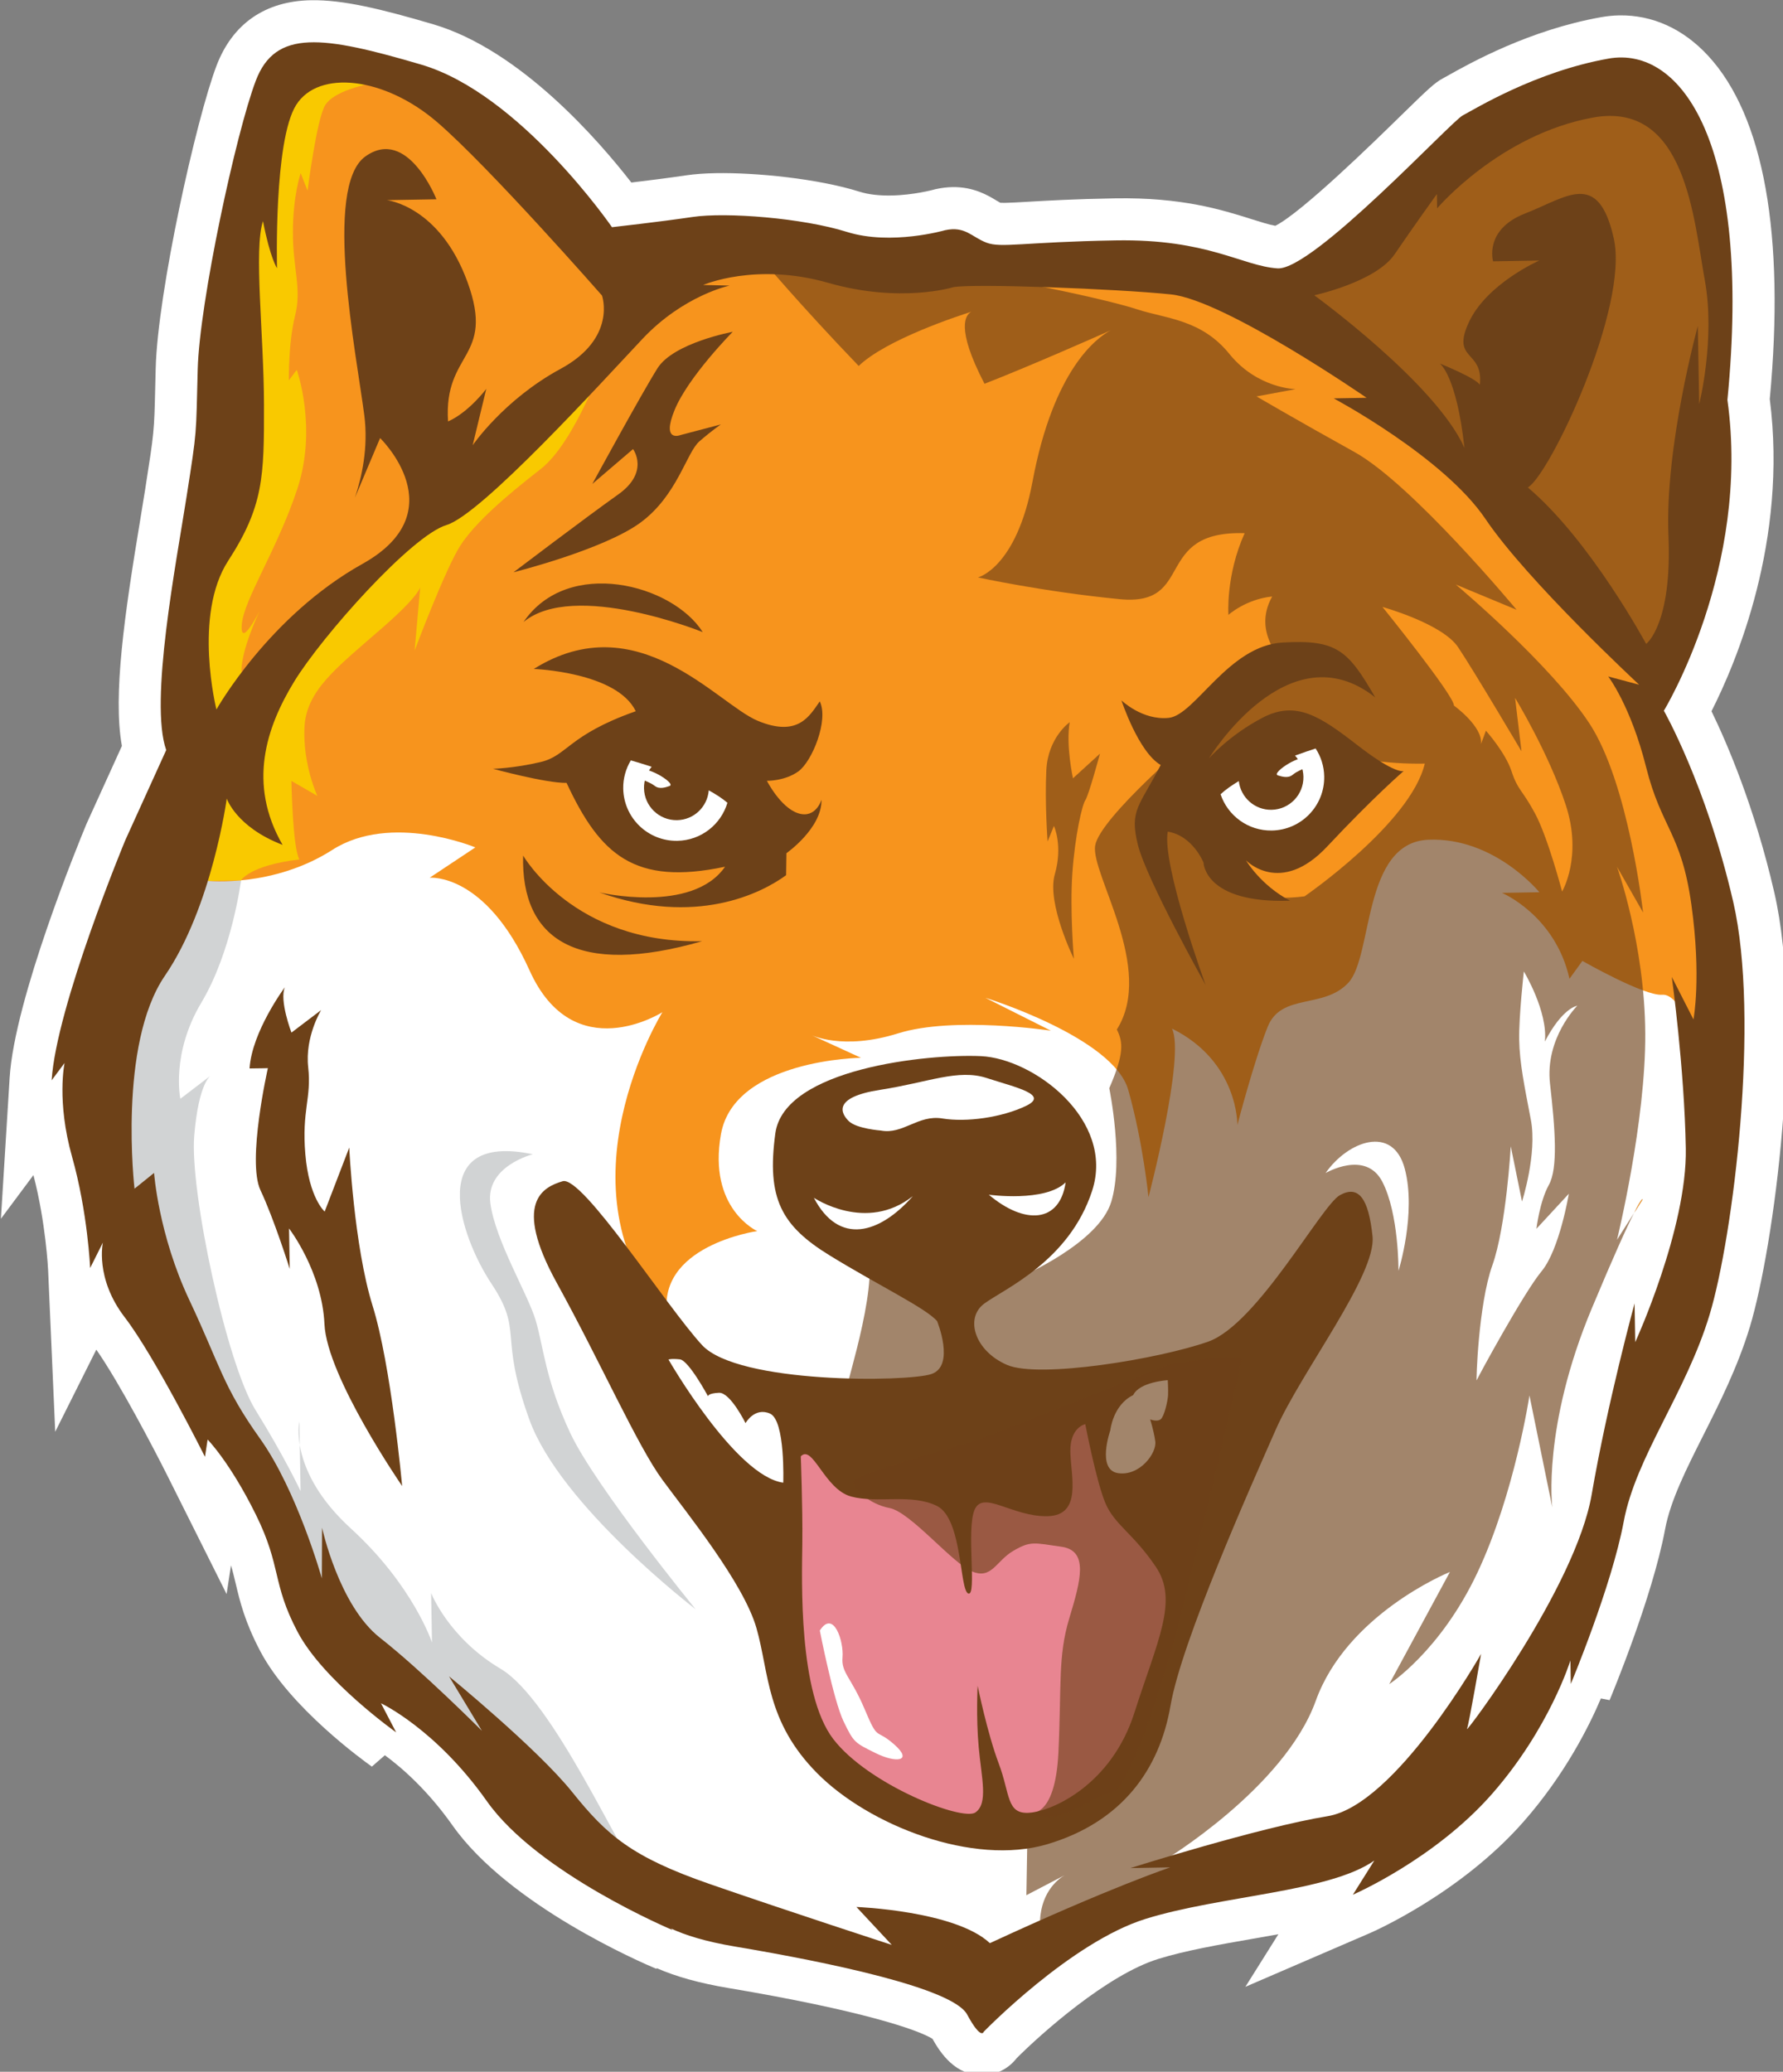 <?xml version="1.0" encoding="UTF-8" standalone="no"?>
<!-- Created with Inkscape (http://www.inkscape.org/) -->

<svg
   width="154.189mm"
   height="179.147mm"
   viewBox="0 0 154.189 179.147"
   version="1.1"
   id="svg5"
   inkscape:version="1.1 (c4e8f9e, 2021-05-24)"
   sodipodi:docname="glorydoge.svg"
   xmlns:inkscape="http://www.inkscape.org/namespaces/inkscape"
   xmlns:sodipodi="http://sodipodi.sourceforge.net/DTD/sodipodi-0.dtd"
   xmlns="http://www.w3.org/2000/svg"
   xmlns:svg="http://www.w3.org/2000/svg">
  <rect x="0" y="0" width="154.189" height="179.147" fill="#808080" stroke="none"/>
  <sodipodi:namedview
     id="namedview7"
     pagecolor="#ffffff"
     bordercolor="#666666"
     borderopacity="1.0"
     inkscape:pageshadow="2"
     inkscape:pageopacity="0.0"
     inkscape:pagecheckerboard="0"
     inkscape:document-units="mm"
     showgrid="false"
     inkscape:zoom="0.67081229"
     inkscape:cx="-50.68482"
     inkscape:cy="422.62195"
     inkscape:window-width="1312"
     inkscape:window-height="1003"
     inkscape:window-x="0"
     inkscape:window-y="25"
     inkscape:window-maximized="0"
     inkscape:current-layer="g125" />
  <defs
     id="defs2" />
  <g
     inkscape:label="Layer 1"
     inkscape:groupmode="layer"
     id="layer1"
     transform="translate(-20.37,-21.357)">
    <g
       id="g149"
       transform="matrix(0.265,0,0,0.265,-29.742,10.49)">
      <g
         id="g125">
        <path
           class="st0"
           d="m 509.77,718.16 c -8.88,0.15 -13.76,-7.2 -16.37,-11.87 -4.64,-2.93 -23.03,-9.26 -66.65,-16.59 -9.32,-1.56 -17.16,-3.74 -23.33,-6.47 l -0.14,0.21 c -4.87,-2.04 -48.07,-20.67 -66.51,-46.79 -8.04,-11.39 -16.37,-18.7 -22.07,-22.9 l -4.25,3.71 c -2.71,-1.92 -26.72,-19.25 -36.39,-37.61 -5.08,-9.63 -6.66,-16.28 -8.05,-22.14 -0.48,-2.01 -0.93,-3.91 -1.53,-5.92 l -1.43,9.37 -19.34,-38.67 c -4.09,-8.18 -15.65,-30.33 -23.18,-41.09 l -13.41,26.8 -2.32,-52.84 c -0.01,-0.15 -0.74,-15.4 -4.79,-30.91 l -10.61,14.24 2.85,-46.02 c 1.59,-25.7 22.64,-76.97 25.04,-82.73 l 0.18,-0.41 11.41,-25.11 c -2.99,-16.53 0.91,-43.19 5.93,-73.48 0.62,-3.77 1.2,-7.23 1.67,-10.26 l 0.07,-0.47 c 2.86,-18.31 2.86,-18.31 3.2,-32.57 l 0.16,-6.46 c 0.64,-24.75 13.19,-81.22 19.84,-98.71 5.22,-13.73 15.89,-21.13 30.86,-21.39 10.39,-0.18 22.95,2.87 39.87,7.85 28.49,8.39 54.13,38.09 64.65,51.64 5.26,-0.63 12.26,-1.51 17.97,-2.36 2.69,-0.4 5.91,-0.63 9.59,-0.7 13.02,-0.23 33.31,1.78 46.9,6.05 2.85,0.9 6.34,1.31 10.38,1.24 7.35,-0.13 13.71,-1.88 13.77,-1.89 l 0.46,-0.13 0.47,-0.1 c 1.77,-0.38 3.53,-0.59 5.22,-0.62 6.91,-0.12 11.55,2.67 14.32,4.34 0.48,0.29 0.97,0.59 1.34,0.78 0.29,0.02 0.79,0.03 1.61,0.02 1.74,-0.03 4.17,-0.17 7.25,-0.35 6.03,-0.35 15.15,-0.89 28.52,-1.12 21.89,-0.38 34.95,3.74 44.48,6.75 3.14,0.99 5.75,1.82 7.87,2.2 8.61,-4.3 32.51,-27.67 40.59,-35.57 9.38,-9.17 11.46,-11.16 14.21,-12.6 0.34,-0.18 0.85,-0.47 1.51,-0.84 7.25,-4.07 26.53,-14.88 50,-19.06 1.96,-0.35 3.93,-0.54 5.89,-0.58 10.87,-0.19 20.91,4.37 29.04,13.18 18.18,19.68 25.12,58.4 20.11,112.03 5.93,46.23 -11.06,86.18 -19.02,101.84 4.97,10.22 14.02,31.08 20.48,59.08 9.77,42.31 -0.12,115.84 -7.94,141.76 -3.94,13.06 -9.93,24.95 -15.21,35.43 -5.52,10.96 -10.73,21.3 -12.47,30.65 -4.16,22.32 -17.54,54.41 -18.11,55.77 l -2.84,-0.55 c -3.94,9.28 -11.81,24.92 -25.22,40.19 -20.59,23.45 -49.08,35.91 -50.28,36.43 l -40.52,17.48 10.77,-17.16 c -2.85,0.52 -5.74,1.02 -8.65,1.53 -10.67,1.86 -21.71,3.79 -30.58,6.54 -16.63,5.16 -38.13,24.31 -46.19,32.39 -2.6,3.37 -6.61,5.47 -11.08,5.54 z"
           id="path13"
           style="fill:#ffffff"
           inkscape:export-filename="/Users/youssefkababe/Downloads/glorydoge.png"
           inkscape:export-xdpi="198.49657"
           inkscape:export-ydpi="198.49657" />
        <g
           id="g119">
          <g
             id="g117">
            <g
               id="g111">
              <path
                 class="st2"
                 d="M 494.55,359.44 336.3,274.8 l -78.12,30.7 -30.62,77.13 c 0,0 -5.97,28.27 1.02,58.43 6.99,30.16 57.86,104.7 57.86,104.7 0,0 23.22,40.54 35.1,48.95 11.88,8.41 55.66,47.16 78.12,58.26 22.46,11.1 73.81,31.04 96.09,31.37 22.27,0.33 28.01,-0.49 28.01,-0.49 0,0 31.27,-28.91 58.74,-32.63 27.46,-3.73 92.48,-23.88 107.76,-56.48 15.28,-32.59 46.2,-124.5 46.2,-124.5 0,0 18.21,-69.86 9.12,-110.65 -9.09,-40.79 -49.28,-79.59 -51.44,-80.27 -2.2,-0.67 -199.59,80.12 -199.59,80.12 z"
                 id="path23" />
              <path
                 class="st3"
                 d="m 267.76,328.27 c 0,0 -2.96,23.21 -12.95,39.9 -9.98,16.7 -6.85,31.37 -6.85,31.37 l 10.12,-7.72 c 0,0 -4.11,1.87 -5.6,19.85 -1.48,17.98 10.51,74.16 20,89.44 9.49,15.28 14.71,26.44 14.71,26.44 l -0.4,-22.74 c 0,0 -3.67,16.23 16.77,34.91 20.44,18.68 26.51,37.25 26.51,37.25 l -0.28,-16.16 c 0,0 5.64,14.63 22.7,24.75 17.06,10.12 39.13,60.73 43.87,64.6 -33.12,-24.92 -73.21,-57.98 -73.21,-57.98 L 293.59,565.04 268.27,513.76 237.1,456.48 221.07,423 l 1.7,-67.46 31.35,-27.02 z"
                 id="path25" />
              <path
                 class="st0"
                 d="m 398.67,138.37 c 0,0 -37.48,42.85 -50.47,51.7 -12.99,8.85 -23.35,28.1 -28.26,32.77 -4.91,4.67 -59.34,64.06 -59.34,64.06 0,0 -6.8,-5.49 -7.75,-32.36 -0.95,-26.87 5.82,-78.23 5.82,-78.23 0,0 21.2,-102.37 21.64,-104.3 0.44,-1.93 11.33,-9.3 11.33,-9.3 0,0 23.46,-0.41 35.56,7.04 12.11,7.46 71.47,68.62 71.47,68.62 z"
                 id="path27" />
              <path
                 class="st0"
                 d="m 611.49,141.89 c 0,0 40.33,35.92 56.25,51.44 15.92,15.52 60.26,66.25 60.26,66.25 0,0 14.24,-34.73 14.85,-54.37 0.61,-19.64 10.1,-52.38 7.95,-65.75 -2.15,-13.37 -2.53,-62.69 -22.23,-66.18 -19.7,-3.49 -44.05,5.63 -47.35,6.13 -3.3,0.5 -45.77,36.68 -45.77,36.68 z"
                 id="path29" />
              <path
                 class="st0"
                 d="m 256.97,328.46 c 0,0 21.39,2.18 40.57,-10.12 19.18,-12.3 46.68,-0.82 46.68,-0.82 l -14.91,9.9 c 0,0 18.16,-1.81 32.61,30.26 14.45,32.07 43.34,13.61 43.34,13.61 0,0 -35.59,57.56 1.74,99.82 -4.48,-23.63 29.2,-28.39 29.2,-28.39 0,0 -16.19,-7.31 -11.82,-31.67 4.37,-24.36 45.67,-24.88 45.67,-24.88 l -16.29,-7.47 c 0,0 10.25,5.19 28.42,-0.5 18.17,-5.69 49.86,-0.87 49.86,-0.87 l -21.38,-10.74 c 0,0 41.77,12.92 46.62,30.07 4.85,17.16 6.6,35 6.6,35 0,0 12.12,-46.14 7.66,-55.02 21.74,10.77 21.35,31.47 21.35,31.47 0,0 5.41,-20.82 9.88,-32.02 4.47,-11.2 18.33,-5.69 26.38,-14.45 8.05,-8.76 4.53,-45.72 26.07,-46.62 21.53,-0.9 36.22,17.13 36.22,17.13 l -12.21,0.21 c 0,0 17.37,7.27 22.04,28.02 4.21,-5.82 4.21,-5.82 4.21,-5.82 0,0 20.23,11.55 26.05,11.04 5.82,-0.51 11.61,15.8 11.61,15.8 0,0 14.69,-21.29 6.88,-41.98 -7.81,-20.7 -21.44,-60.68 -21.44,-60.68 l 3.25,-19.45 -60.73,-63.59 -25.94,-18.22 -13.14,-20.6 -74.88,-28.46 -57.07,1 -78.09,-3.35 -18.45,5.03 -35.16,52.62 -88.09,62.41 -11.28,42.06 -12.58,8.92 z"
                 id="path31" />
              <path
                 class="st4"
                 d="m 308.23,68.71 c 0,0 -10.22,2.03 -13.02,6.63 -2.79,4.6 -5.74,27.88 -5.74,27.88 l -2.25,-5.71 c 0,0 -2.51,7.23 -2.54,19.2 -0.03,11.97 2.95,18.39 0.72,27.28 -2.24,8.9 -2.03,21.11 -2.03,21.11 l 2.57,-3.4 c 0,0 6.79,18.8 0.2,38.79 -6.59,19.99 -17.57,36.22 -18.14,44.38 -0.58,8.15 5.9,-4.65 5.9,-4.65 0,0 -7.73,15.94 -5.65,22.37 2.08,6.43 57.78,-48.9 57.78,-48.9 l 60.4,-55.89 c 0,0 -9.58,27.46 -20.92,36.28 -11.34,8.82 -21.25,17.37 -26.14,24.88 -4.89,7.51 -14.96,34.33 -14.96,34.33 l 1.93,-21.89 c 0,0 2.26,1.64 -12.6,14.59 -14.86,12.95 -24.79,20.31 -25.29,32.53 -0.5,12.22 4.22,22.19 4.22,22.19 l -8.47,-4.88 c 0,0 0.38,21.88 2.6,25.62 -16.25,1.91 -19.06,6.82 -19.06,6.82 l -10.79,0.19 -7.07,-37.3 -2.55,-36.52 15.69,-47.75 -2.58,-78.97 9.53,-30.34 9.08,-28.35 10.67,-5.75 z"
                 id="path33" />
              <path
                 class="st5"
                 d="m 519.28,674.95 c 0,0 3.37,-1.6 8.72,-4.01 -1.91,7.08 -8.72,4.01 -8.72,4.01 z"
                 id="path35" />
              <path
                 class="st5"
                 d="m 667.63,614.11 c 9.96,-15.3 24.86,-38.97 33.64,-53 -8.38,18.6 -15.31,33.71 -15.31,33.71 0,0 -8.5,9.33 -18.33,19.29 z"
                 id="path37" />
              <path
                 class="st5"
                 d="m 725.15,432.39 -2.8,4.42 c 2.67,-5.33 2.8,-4.42 2.8,-4.42 z"
                 id="path39" />
              <path
                 class="st5"
                 d="m 726,378.26 c 0.15,28.64 -8.94,66.13 -9.22,67.29 l 5.54,-8.71 c -2.29,4.5 -6.39,13.46 -13.79,31.15 -16.19,38.71 -12.87,64.88 -12.87,64.88 l -7.45,-36.51 c 0,0 -4.84,32.04 -16.96,57.76 -12.11,25.71 -28.81,36.43 -28.81,36.43 l 19.81,-36.6 c -1.02,0.4 -33.66,13.93 -43.78,42.05 -10.28,28.54 -49.74,52.23 -49.74,52.23 0,0 51.48,-5.21 77.35,-14.35 -2.32,1.75 -4.26,2.94 -5.67,3.38 -9.68,3.05 -31.49,13.12 -50.44,13.11 -14.12,-0.03 -46.39,13.61 -61.96,20.56 0.26,-0.92 0.42,-1.99 0.49,-3.28 0.45,-9.81 6.51,-13.88 8,-14.73 l -12.46,6.5 0.35,-20.84 c 29.93,-13.45 18.88,-29.06 15.2,-54.86 -3.68,-25.78 -22.9,-57.06 -22.9,-57.06 0,0 -50.52,-33.35 -51.05,-33.47 -0.53,-0.1 11.73,-37.67 5.48,-45.48 22.07,3.32 41.63,4.01 54.58,-0.81 l -3.98,10.92 c 0.78,-0.33 25.96,-11.19 30.02,-24.68 4.08,-13.47 -0.49,-36.25 -0.65,-37.05 4.87,-11.25 4.55,-14.97 2.47,-19.15 12.58,-19.95 -8.62,-50.85 -7.07,-60.03 1.55,-9.17 32.7,-35.56 32.7,-35.56 0,0 -13.59,58.36 35.62,52.14 0,0 34.56,-23.75 39.24,-43.31 -26.17,0.46 -39.66,-8.01 -50.46,-9.25 -10.8,-1.26 -22.08,10.52 -22.08,10.52 0,0 7.59,-18.18 13.23,-24.74 5.63,-6.56 14.04,-8.87 14.04,-8.87 0,0 -11.5,-9.84 -4.52,-22.19 -8.61,0.87 -14.29,6 -14.29,6 0,0 -0.92,-12.91 5.3,-26.66 -30.18,-0.92 -15.86,23.98 -40.8,21.53 -24.95,-2.43 -46.22,-7.09 -46.22,-7.09 0,0 12.52,-3.1 17.78,-31.21 6.85,-36.71 20.97,-46.98 25.48,-49.4 -5.57,2.47 -26.41,11.68 -41.13,17.42 -9.71,-18.65 -5.99,-22.64 -4.3,-23.5 -4.22,1.32 -27.76,9.04 -36.76,17.68 -19.01,-19.77 -31.5,-34.64 -31.5,-34.64 0,0 65.31,0.49 116.33,5.02 l -24.94,3.79 c 0,0 21.63,4.3 31.02,7.37 9.4,3.07 20.89,3.21 30.07,14.55 9.17,11.33 21.62,11.48 21.62,11.48 l -12.77,2.37 c 0,0 13.08,7.68 31.93,18.13 18.87,10.45 52.94,51.5 52.94,51.5 l -19.84,-8.24 c 0.93,0.79 30.82,25.97 43.51,45.19 12.92,19.53 17.6,61.83 17.6,61.83 l -8.52,-14.94 c 0.02,0 9.09,25.34 9.23,54.43 z"
                 id="path41" />
              <path
                 class="st5"
                 d="m 731.38,480.53 11.51,-44.94 c -4.07,27.59 -10.08,50.2 -12.71,58.62 -1.53,4.87 -8.11,20.21 -15.76,37.49 z"
                 id="path43" />
              <path
                 class="st5"
                 d="m 742.86,205.2 c -9.81,41.84 -11.87,59.12 -11.87,59.12 l -0.01,6.94 -2.98,-11.68 c 0,0 -61.28,-67.4 -62.02,-68.84 -0.74,-1.42 -54.4,-43.59 -54.4,-43.59 l -27.06,-12.84 c 12.94,2.01 22.75,4.5 26.97,7.57 l 18.09,-19.46 c 0,0 53.04,-48.34 76.03,-48.75 22.98,-0.4 37.44,16.53 40.23,26.93 2.79,10.4 6.83,62.78 -2.98,104.6 z"
                 id="path45" />
              <path
                 class="st0"
                 d="m 571.5,128.14 13.01,6.18 c -8.91,-1.4 -19.28,-2.56 -30.35,-3.53 z"
                 id="path47" />
              <path
                 class="st0"
                 d="m 646.07,633.89 c 5.87,-4.4 14.1,-12.27 21.56,-19.78 -3.41,5.24 -6.24,9.49 -8.05,12.05 -1.99,2.83 -6.92,5.41 -13.51,7.73 z"
                 id="path49" />
              <path
                 class="st0"
                 d="m 701.27,561.11 c 4.24,-9.4 8.85,-19.69 13.13,-29.34 l -5.88,17.76 c 0,0 -2.87,4.6 -7.25,11.58 z"
                 id="path51" />
              <path
                 class="st0"
                 d="m 725.15,432.39 -2.8,4.42 c 2.67,-5.33 2.8,-4.42 2.8,-4.42 z"
                 id="path53" />
              <path
                 class="st0"
                 d="m 750.13,346.32 -1.55,67.11 -5.69,22.17 c 2.23,-15.04 3.87,-31.57 4.1,-48.08 0.61,-46.79 -16.02,-94.46 -16.02,-94.46 l 0.01,-21.79 z"
                 id="path55" />
              <path
                 class="st1"
                 d="m 494.9,472.09 c 0,0 6,14.62 -1.85,17.27 -7.85,2.65 -63.16,3.26 -74.87,-9.47 -11.71,-12.73 -39.04,-55.35 -45.47,-53.44 -6.43,1.91 -16.4,6.85 -1.94,33.12 14.47,26.28 26.43,53.37 34.53,64.36 8.09,10.99 26.45,33.66 30.65,48.31 4.2,14.65 3.05,30.48 19.86,47.42 16.82,16.95 50.81,30.36 75.11,23.11 24.3,-7.25 36.57,-24.34 40.16,-45.24 3.59,-20.89 26.05,-71.21 34.34,-90.03 8.29,-18.82 32.88,-50.5 31.58,-63.05 -1.3,-12.55 -4.6,-16.8 -10.65,-13.46 -6.05,3.34 -26.92,42.13 -42.98,47.8 -16.06,5.67 -55.1,12.1 -65.6,7.61 -10.5,-4.49 -13.91,-15.2 -7.53,-19.98 6.38,-4.78 27.77,-13.77 35.27,-36.89 7.5,-23.12 -19.07,-43.13 -36.32,-43.9 -17.25,-0.78 -64.22,3.99 -67.08,25.24 -2.86,21.24 1.96,30.14 17.94,39.91 15.97,9.79 31.19,17.06 34.85,21.31 z"
                 id="path57" />
              <path
                 class="st2"
                 d="m 454.69,431.85 c 0,0 17.08,11.55 32.32,-0.56 -10.92,12.4 -24.14,16.22 -32.32,0.56 z"
                 id="path59" />
              <path
                 class="st2"
                 d="m 511.78,430.85 c 0,0 18.36,2.55 25.07,-4.03 -1.92,13.32 -13.4,13.88 -25.07,4.03 z"
                 id="path61" />
              <path
                 class="st2"
                 d="m 476.58,409.91 c 0,0 -7.91,-0.58 -10.47,-3.05 -2.56,-2.47 -5.52,-7.81 10.24,-10.24 15.76,-2.43 25.38,-6.91 34.77,-3.84 9.39,3.07 20.57,5.39 12.73,9.12 -7.84,3.73 -19.3,5.37 -27.23,4.07 -7.92,-1.3 -12.83,5.3 -20.04,3.94 z"
                 id="path63" />
              <path
                 class="st6"
                 d="m 450.42,516.23 c 0,0 0.64,16.25 0.5,28.46 -0.15,12.21 -1.3,48.87 10.09,63.76 11.39,14.89 42.13,26.92 46.39,23.97 4.26,-2.95 2,-11.17 1.09,-21.21 -0.92,-10.04 -0.35,-20.11 -0.35,-20.11 0,0 3.12,15.39 6.89,25.38 3.77,9.99 2.44,16.58 9.98,16.04 7.53,-0.54 26.78,-9.14 34.27,-32.62 7.49,-23.48 14.45,-36.53 7.07,-47.53 -7.38,-11.01 -13.53,-13.77 -16.53,-20.9 -3,-7.13 -6.56,-25.75 -6.56,-25.75 0,0 -5.01,0.97 -4.87,8.97 0.14,8 3.96,20.86 -7.53,21.06 -11.49,0.2 -20.94,-8.61 -23.72,-2.1 -2.78,6.51 0.83,28.36 -2.06,27.33 -2.89,-1.03 -1.86,-24.39 -10.2,-28.56 -8.33,-4.16 -19.41,-0.74 -28.07,-3.1 -8.66,-2.35 -12.51,-17.2 -16.39,-13.09 z"
                 id="path65" />
              <path
                 class="st2"
                 d="m 444.7,524.81 c 0,0 0.72,-20.37 -4.34,-22.55 -5.06,-2.18 -7.97,3.13 -7.97,3.13 0,0 -4.97,-10.09 -8.67,-9.91 -3.71,0.18 -3.57,1.14 -3.57,1.14 0,0 -6.31,-11.74 -9.19,-12.05 -2.88,-0.31 -3.71,0.06 -3.71,0.06 0,0 21.85,38.06 37.45,40.18 z"
                 id="path67" />
              <path
                 class="st2"
                 d="m 551.43,507.74 c 0,0 -4.56,12.89 2.52,13.96 7.08,1.07 12.7,-6.57 12.15,-10.39 -0.55,-3.82 -1.68,-7.15 -1.68,-7.15 0,0 2.29,0.92 3.47,-0.06 1.18,-0.98 2.29,-6.03 2.38,-7.82 0.09,-1.8 -0.09,-4.91 -0.09,-4.91 0,0 -9.21,0.52 -11.29,4.87 -6.64,3.22 -7.46,11.5 -7.46,11.5 z"
                 id="path69" />
              <g
                 id="g75">
                <path
                   class="st1"
                   d="m 457.18,301.95 c 0,0 -1.81,6.26 -7.58,4.44 -5.77,-1.82 -10.24,-10.6 -10.24,-10.6 0,0 5.75,0.14 10.24,-3.05 4.49,-3.19 10,-16.7 7.02,-22.87 -3.27,4.61 -6.98,11.85 -20.24,6.34 -13.27,-5.52 -39.22,-38.11 -73.09,-16.92 0,0 27.07,0.96 33.28,13.79 -22.13,7.81 -22.25,14.52 -31.08,16.59 -8.82,2.07 -15.53,2.19 -15.53,2.19 0,0 17.32,4.73 24.03,4.61 10.95,23.51 22.14,33.61 51.72,27.35 -10.74,15.51 -41.04,8.38 -41.04,8.38 31.56,11.18 52.92,0.27 60.96,-5.61 0.11,-7.19 0.11,-7.19 0.11,-7.19 0,0 11.61,-8.11 11.44,-17.45 z"
                   id="path71" />
                <path
                   class="st1"
                   d="m 359.81,320.17 c 0,0 16.55,28.92 58.43,27.95 -40.74,11.73 -59.15,-0.4 -58.43,-27.95 z"
                   id="path73" />
              </g>
              <g
                 id="g79">
                <path
                   class="st1"
                   d="m 582.54,362.45 c 0,0 -14.33,-39.26 -12.37,-50.07 8.16,1.29 11.67,10.09 11.67,10.09 0,0 0.23,13.4 28.23,12.44 -9.67,-5.1 -14.36,-13.16 -14.36,-13.16 0,0 11.22,11.78 26.5,-4.53 15.28,-16.31 24.95,-24.62 24.95,-24.62 0,0 -2.61,1.24 -14.99,-8.36 -12.38,-9.6 -20.13,-14.73 -31.05,-9.04 -10.92,5.7 -17.49,13.24 -17.49,13.24 0,0 25.84,-42.35 54.25,-19.86 -8.89,-15.41 -12.53,-18.94 -30.24,-17.91 -17.71,1.03 -28.56,23.73 -37.17,24.59 -8.6,0.87 -15.42,-5.72 -15.42,-5.72 0,0 5.56,16.9 12.82,21.09 -6.95,13.53 -10.28,14.64 -7.45,26.04 2.84,11.4 22.12,45.78 22.12,45.78 z"
                   id="path77" />
              </g>
              <path
                 class="st1"
                 d="m 732.07,272.92 c 0,0 28.4,-46.47 20.74,-101.41 8.12,-83.47 -14.95,-115.63 -38.82,-111.38 -23.87,4.25 -43.77,16.57 -47.57,18.55 -3.8,1.98 -48.92,50.66 -60.43,49.9 -11.51,-0.76 -22.68,-9.66 -52.84,-9.13 -30.16,0.53 -37.31,2.57 -42.13,0.74 -4.82,-1.83 -6.92,-5.48 -13.48,-4.07 0,0 -17.63,5.1 -32.08,0.56 -14.45,-4.54 -39.38,-6.5 -50.37,-4.87 -10.99,1.63 -26.28,3.33 -26.28,3.33 0,0 -29.96,-43.54 -62.22,-53.04 -32.25,-9.49 -47.61,-11.62 -54.02,5.25 -6.41,16.87 -18.37,72.15 -18.95,94.19 -0.58,22.04 -0.14,19.16 -3.59,41.25 -3.45,22.09 -12.23,67.26 -6.69,82.97 -13.37,29.45 -13.37,29.45 -13.37,29.45 0,0 -22.52,54.17 -24.01,78.31 4.21,-5.65 4.21,-5.65 4.21,-5.65 0,0 -2.66,12.5 2.45,30.61 5.11,18.11 5.9,36.29 5.9,36.29 l 4.16,-8.32 c 0,0 -2.67,11.65 7.13,24.41 9.8,12.76 26.18,45.52 26.18,45.52 l 0.86,-5.64 c 0,0 7.31,7.41 15.75,24.51 8.44,17.09 5.18,22.25 13.6,38.23 8.42,15.98 32.18,32.81 32.18,32.81 l -4.95,-9.49 c 0,0 17.86,8.31 34.56,31.96 16.7,23.65 60.6,42.04 60.6,42.04 l -0.54,-0.52 c 4.54,2.14 11.19,4.27 20.98,5.91 30.99,5.21 71.04,13.61 75.66,22.14 4.62,8.54 5.43,5.65 5.43,5.65 0,0 28.34,-29.23 52.86,-36.84 24.52,-7.61 59.94,-8.71 74.6,-19.02 -6.99,11.14 -6.99,11.14 -6.99,11.14 0,0 26.62,-11.48 45.4,-32.88 18.78,-21.4 25.58,-43.55 25.58,-43.55 l 0.13,7.66 c 0,0 13.33,-31.84 17.27,-52.98 3.94,-21.14 20.34,-42.02 28.03,-67.53 7.7,-25.52 16.51,-96.55 7.7,-134.7 -8.81,-38.15 -22.63,-62.36 -22.63,-62.36 z M 644.22,123.96 C 650.41,114.87 658,104.32 658,104.32 l 0.08,4.67 c 0,0 20.41,-24.06 50.84,-29.62 30.43,-5.56 32.91,33.55 36.48,52.88 3.57,19.33 -1.8,40.62 -1.8,40.62 l -0.45,-25.49 c 0,0 -10.81,39.34 -9.58,68.41 1.23,29.07 -7.28,35.33 -7.28,35.33 0,0 -18.19,-33.8 -38.6,-51.05 7.11,-4.08 33.1,-58.76 28.03,-81.3 -5.06,-22.54 -15.32,-13.38 -28.88,-8.12 -13.56,5.27 -10.5,15.63 -10.5,15.63 l 15.08,-0.26 c 0,0 -17.11,7.48 -22.99,20.16 -5.88,12.68 4.82,8.89 3.59,20.41 -1.11,-2.14 -13.05,-6.96 -13.05,-6.96 0,0 5.45,3.86 8.02,27.52 -9.35,-21.03 -49,-49.79 -49,-49.79 0,0 20.05,-4.31 26.23,-13.4 z M 263.57,223.99 c 11.54,-17.8 11.73,-27.5 11.68,-50.85 -0.05,-23.35 -3.4,-50.58 -0.33,-59.98 2.37,12.17 4.58,15.36 4.58,15.36 0,0 -1.09,-41.64 6.25,-53.27 7.34,-11.62 28.93,-9.13 46.07,5.66 17.14,14.79 53.73,56.53 53.73,56.53 0,0 4.97,13.92 -13.54,23.94 -18.5,10.02 -28.66,24.92 -28.66,24.92 l 4.44,-18.4 c 0,0 -5.71,7.64 -12.48,10.63 -1.48,-22.96 15.45,-20.38 6.39,-45.37 -9.06,-24.98 -26.33,-26.84 -26.33,-26.84 l 16.16,-0.28 c 0,0 -9.4,-23.9 -23.23,-13.96 -13.83,9.94 -2.81,65.06 -0.32,84.41 1.36,10.52 -0.81,20.23 -3.06,26.92 l 8.22,-19.46 c 0,0 24.84,23.99 -5.75,41.05 -30.59,17.06 -47.66,47.52 -47.66,47.52 0,0 -7.7,-30.73 3.84,-48.53 z m 478.16,149.67 -7.07,-13.87 c 0,0 4.11,29.74 4.57,55.95 0.46,26.21 -16.5,63.22 -16.5,63.22 l -0.22,-12.65 c 0,0 -8.78,32.12 -14,62.38 -5.22,30.26 -41.37,78.3 -40.69,76.5 0.69,-1.81 4.6,-24.5 4.6,-24.5 0,0 -27.87,49.33 -50.08,52.95 -22.21,3.62 -64.36,16.93 -64.36,16.93 l 13.01,-0.23 c 0,0 -19.37,6.44 -58.86,24.73 -11.26,-10.58 -43.55,-11.81 -43.55,-11.81 l 11.53,12.37 c 0,0 -33.59,-10.91 -59.25,-19.8 C 395.2,646.94 387.18,639.9 375.8,625.73 364.42,611.56 335.63,588 335.63,588 l 10.73,17.77 c 0,0 -19.74,-19.77 -33.21,-30.31 -13.47,-10.54 -18.95,-35.95 -18.95,-35.95 l -0.07,16.52 c 0,0 -8.04,-28.59 -20.19,-45.62 -12.15,-17.03 -12.99,-23.84 -23.06,-45.21 -10.07,-21.37 -11.5,-41.46 -11.5,-41.46 l -6.38,5.14 c 0,0 -5.49,-46.96 9.92,-69.49 15.41,-22.53 20.18,-57.82 20.18,-57.82 0,0 3.04,9.29 18.22,15.13 -11.48,-19.91 -5.34,-38.34 3.74,-53.22 9.08,-14.88 38.32,-47.72 49.75,-51.15 11.43,-3.43 50.55,-46.5 63.95,-60.74 13.4,-14.24 28.43,-17.4 28.43,-17.4 L 418.57,134 c 0,0 17.11,-7.48 40.75,-0.71 23.64,6.77 40.81,1.44 40.81,1.44 6.23,-1.26 53.5,0.5 71.13,2.35 17.63,1.85 63.8,33.73 63.8,33.73 L 624.33,171 c 0,0 35.89,19.13 49.53,39.36 13.64,20.23 50.15,54.08 50.15,54.08 l -10.1,-2.7 c 0,0 7.35,9.57 12.37,29.6 5.02,20.03 11.51,21.35 14.79,45 3.29,23.64 0.66,37.32 0.66,37.32 z"
                 id="path81" />
              <path
                 class="st1"
                 d="m 282.05,363.15 c 0,0 -10.76,14.47 -11.51,26.5 4.31,-0.03 5.98,-0.1 5.98,-0.1 0,0 -6.89,30.33 -2.42,39.83 4.48,9.5 9.55,25.69 9.55,25.69 l -0.23,-13.21 c 0,0 10.78,13.98 11.56,31.21 0.78,17.23 25.35,52.84 25.35,52.84 0,0 -3.56,-39.33 -9.65,-58.86 -6.09,-19.53 -7.61,-51.59 -7.61,-51.59 l -8.02,20.89 c 0,0 -5.1,-4.38 -6.31,-18.73 -1.21,-14.35 2.07,-18.32 0.94,-28.31 -1.13,-10 4.22,-18.71 4.22,-18.71 l -9.69,7.35 c 0.01,0.01 -4,-10.46 -2.16,-14.8 z"
                 id="path83" />
              <path
                 class="st0"
                 d="m 663.56,271.24 c 0,0 9.46,6.78 8.84,12.54 1.6,-4.34 1.6,-4.34 1.6,-4.34 0,0 6.35,7.07 8.37,13.26 2.02,6.19 3.46,5.93 7.66,13.75 4.2,7.82 8.83,25.47 8.83,25.47 0,0 6.75,-11.37 1.18,-28.28 -5.56,-16.9 -16.53,-34.91 -16.53,-34.91 l 2.1,17.44 c 0,0 -15.54,-26.31 -20.71,-34 -5.16,-7.69 -24.65,-13.1 -24.65,-13.1 0,0 23.49,29.06 23.31,32.17 z"
                 id="path85" />
              <path
                 class="st2"
                 d="m 686.38,358 c 0,0 7.89,13.03 6.86,22.87 5.79,-11.12 10.57,-11.68 10.57,-11.68 0,0 -10.59,10.57 -8.89,25.46 1.7,14.89 2.64,27.56 -0.38,33 -3.02,5.44 -4.06,14.32 -4.06,14.32 l 10.58,-11.44 c 0,0 -3.03,18.25 -8.9,25.3 -5.86,7.05 -20.94,34.85 -21.17,35.57 -0.23,0.72 0.53,-24.67 5.09,-37.44 4.56,-12.77 6.03,-38.9 6.03,-38.9 l 3.67,18.02 c 0,0 5,-15.58 2.89,-26.66 -2.11,-11.08 -3.67,-18.47 -3.81,-26.13 -0.14,-7.65 1.52,-22.29 1.52,-22.29 z"
                 id="path87" />
              <path
                 class="st5"
                 d="m 538.18,276.66 c 0,0 -7.1,4.95 -7.63,15.66 -0.53,10.71 0.41,23.26 0.41,23.26 l 2.07,-5.06 c 0,0 2.99,6.41 0.28,15.8 -2.71,9.39 6.23,27.55 6.23,27.55 0,0 -1.35,-15.78 -0.49,-28.01 0.86,-12.23 3.2,-22.32 4.25,-23.78 1.05,-1.46 4.76,-15.15 4.76,-15.15 l -8.82,8.04 c 0,-0.01 -2.36,-10.74 -1.06,-18.31 z"
                 id="path89" />
              <path
                 class="st1"
                 d="m 418.42,247.27 c 0,0 -41.97,-16.99 -58.48,-3.29 14.47,-21.32 48.63,-12.34 58.48,3.29 z"
                 id="path91" />
              <path
                 class="st3"
                 d="m 362.97,417.65 c 0,0 -15.49,3.86 -13.84,16.05 1.65,12.18 12.24,29.6 14.79,38.17 2.55,8.57 3.09,19.34 11.3,36.8 8.21,17.46 40.87,57.43 40.87,57.43 0,0 -44.05,-33.67 -54.24,-61.87 -10.19,-28.2 -1.76,-28.34 -12.36,-44.32 -10.6,-15.98 -21.37,-49.56 13.48,-42.26 z"
                 id="path93" />
              <path
                 class="st2"
                 d="m 621.68,423.78 c 0,0 13.04,-7.65 18.49,2.79 5.45,10.44 5.3,29.12 5.3,29.12 0,0 5.9,-18.78 2.05,-33.32 -3.85,-14.53 -18.6,-9.01 -25.84,1.41 z"
                 id="path95" />
              <g
                 id="g101">
                <path
                   class="st2"
                   d="m 420.39,298.9 c -0.43,5.37 -4.85,9.64 -10.35,9.73 -5.85,0.1 -10.68,-4.56 -10.78,-10.41 -0.05,-2.67 0.91,-5.12 2.5,-7.01 -2.56,-0.84 -4.9,-1.54 -6.8,-2.09 -1.61,2.69 -2.54,5.84 -2.48,9.21 0.17,9.59 8.08,17.21 17.67,17.04 7.75,-0.14 14.23,-5.34 16.33,-12.41 -1.64,-1.41 -3.74,-2.78 -6.09,-4.06 z"
                   id="path97" />
                <path
                   class="st2"
                   d="m 398.55,291.67 c 0,0 2.89,0.73 5.36,2.06 2.48,1.33 4.97,3.33 3.66,3.77 -1.31,0.44 -3.27,1.13 -4.79,-0.04 -1.52,-1.17 -2.9,-1.45 -4.17,-2.2 -1.27,-0.75 -1.62,-3.62 -0.06,-3.59 z"
                   id="path99" />
              </g>
              <g
                 id="g107">
                <path
                   class="st2"
                   d="m 593.36,295.88 c 0.61,5.35 5.19,9.46 10.68,9.37 5.85,-0.1 10.51,-4.93 10.41,-10.78 -0.05,-2.67 -1.08,-5.08 -2.74,-6.91 2.53,-0.93 4.84,-1.71 6.72,-2.32 1.71,2.63 2.74,5.75 2.8,9.12 0.17,9.59 -7.48,17.48 -17.07,17.65 -7.75,0.14 -14.41,-4.84 -16.75,-11.83 1.6,-1.5 3.65,-2.93 5.95,-4.3 z"
                   id="path103" />
                <path
                   class="st2"
                   d="m 614.95,287.89 c 0,0 -2.86,0.83 -5.29,2.25 -2.43,1.42 -4.85,3.5 -3.52,3.89 1.32,0.4 3.31,1.02 4.79,-0.2 1.48,-1.22 2.85,-1.55 4.09,-2.35 1.23,-0.79 1.48,-3.67 -0.07,-3.59 z"
                   id="path105" />
              </g>
              <path
                 class="st1"
                 d="m 428.21,149.28 c 0,0 -19.33,3.57 -24.57,11.92 -5.24,8.35 -21.25,37.72 -21.25,37.72 l 13.29,-11.37 c 0,0 5.55,7.45 -4.85,14.81 -10.4,7.37 -34.15,25.38 -34.15,25.38 0,0 29.32,-7.34 41.38,-16.17 12.06,-8.83 15.04,-22.89 19.29,-26.56 4.25,-3.67 7,-5.51 7,-5.51 l -13.14,3.46 c 0,0 -6.42,2.63 -1.94,-8.23 4.47,-10.83 18.94,-25.45 18.94,-25.45 z"
                 id="path109" />
            </g>
            <path
               class="st5"
               d="m 525,632.53 c 0,0 8.46,2.4 9.5,-19.82 1.04,-22.22 -0.19,-31.28 3.54,-43.64 3.73,-12.36 6.42,-22.08 -2.56,-23.35 -8.98,-1.28 -10.06,-1.97 -15.73,1.35 -5.67,3.32 -7.01,9.44 -13.5,6.68 -6.49,-2.75 -20.03,-19.35 -26.86,-20.66 -6.83,-1.31 -11.93,-6.45 -11.97,-8.67 -0.04,-2.22 40.21,-13.31 40.21,-13.31 l 62.53,-24.69 c 0,0 24.02,-4.52 24.07,-1.77 0.05,2.74 -21.02,88.35 -21.02,88.35 0,0 -13.81,51.1 -21.29,52.84 -7.48,1.74 -16.27,11.47 -26.92,6.69 z"
               id="path113" />
            <path
               class="st2"
               d="m 456.63,573.06 c 0,0 4.43,22.75 7.77,29.68 3.34,6.93 3.61,6.92 10.39,10.29 6.77,3.37 12.4,2.74 6.13,-2.79 -6.27,-5.53 -5.12,-0.72 -9.6,-11.38 -4.48,-10.66 -7.73,-11.95 -7.28,-17.06 0.45,-5.11 -2.88,-15.76 -7.41,-8.74 z"
               id="path115" />
          </g>
        </g>
      </g>
    </g>
  </g>
  <style
     type="text/css"
     id="style9">
	.st0{fill:#F7941D;}
	.st1{fill:#6D4118;}
	.st2{fill:#FFFFFF;}
	.st3{fill:#D1D3D4;}
	.st4{fill:#F9C900;}
	.st5{opacity:0.64;fill:#6D4118;}
	.st6{fill:#E88591;}
</style>
</svg>
